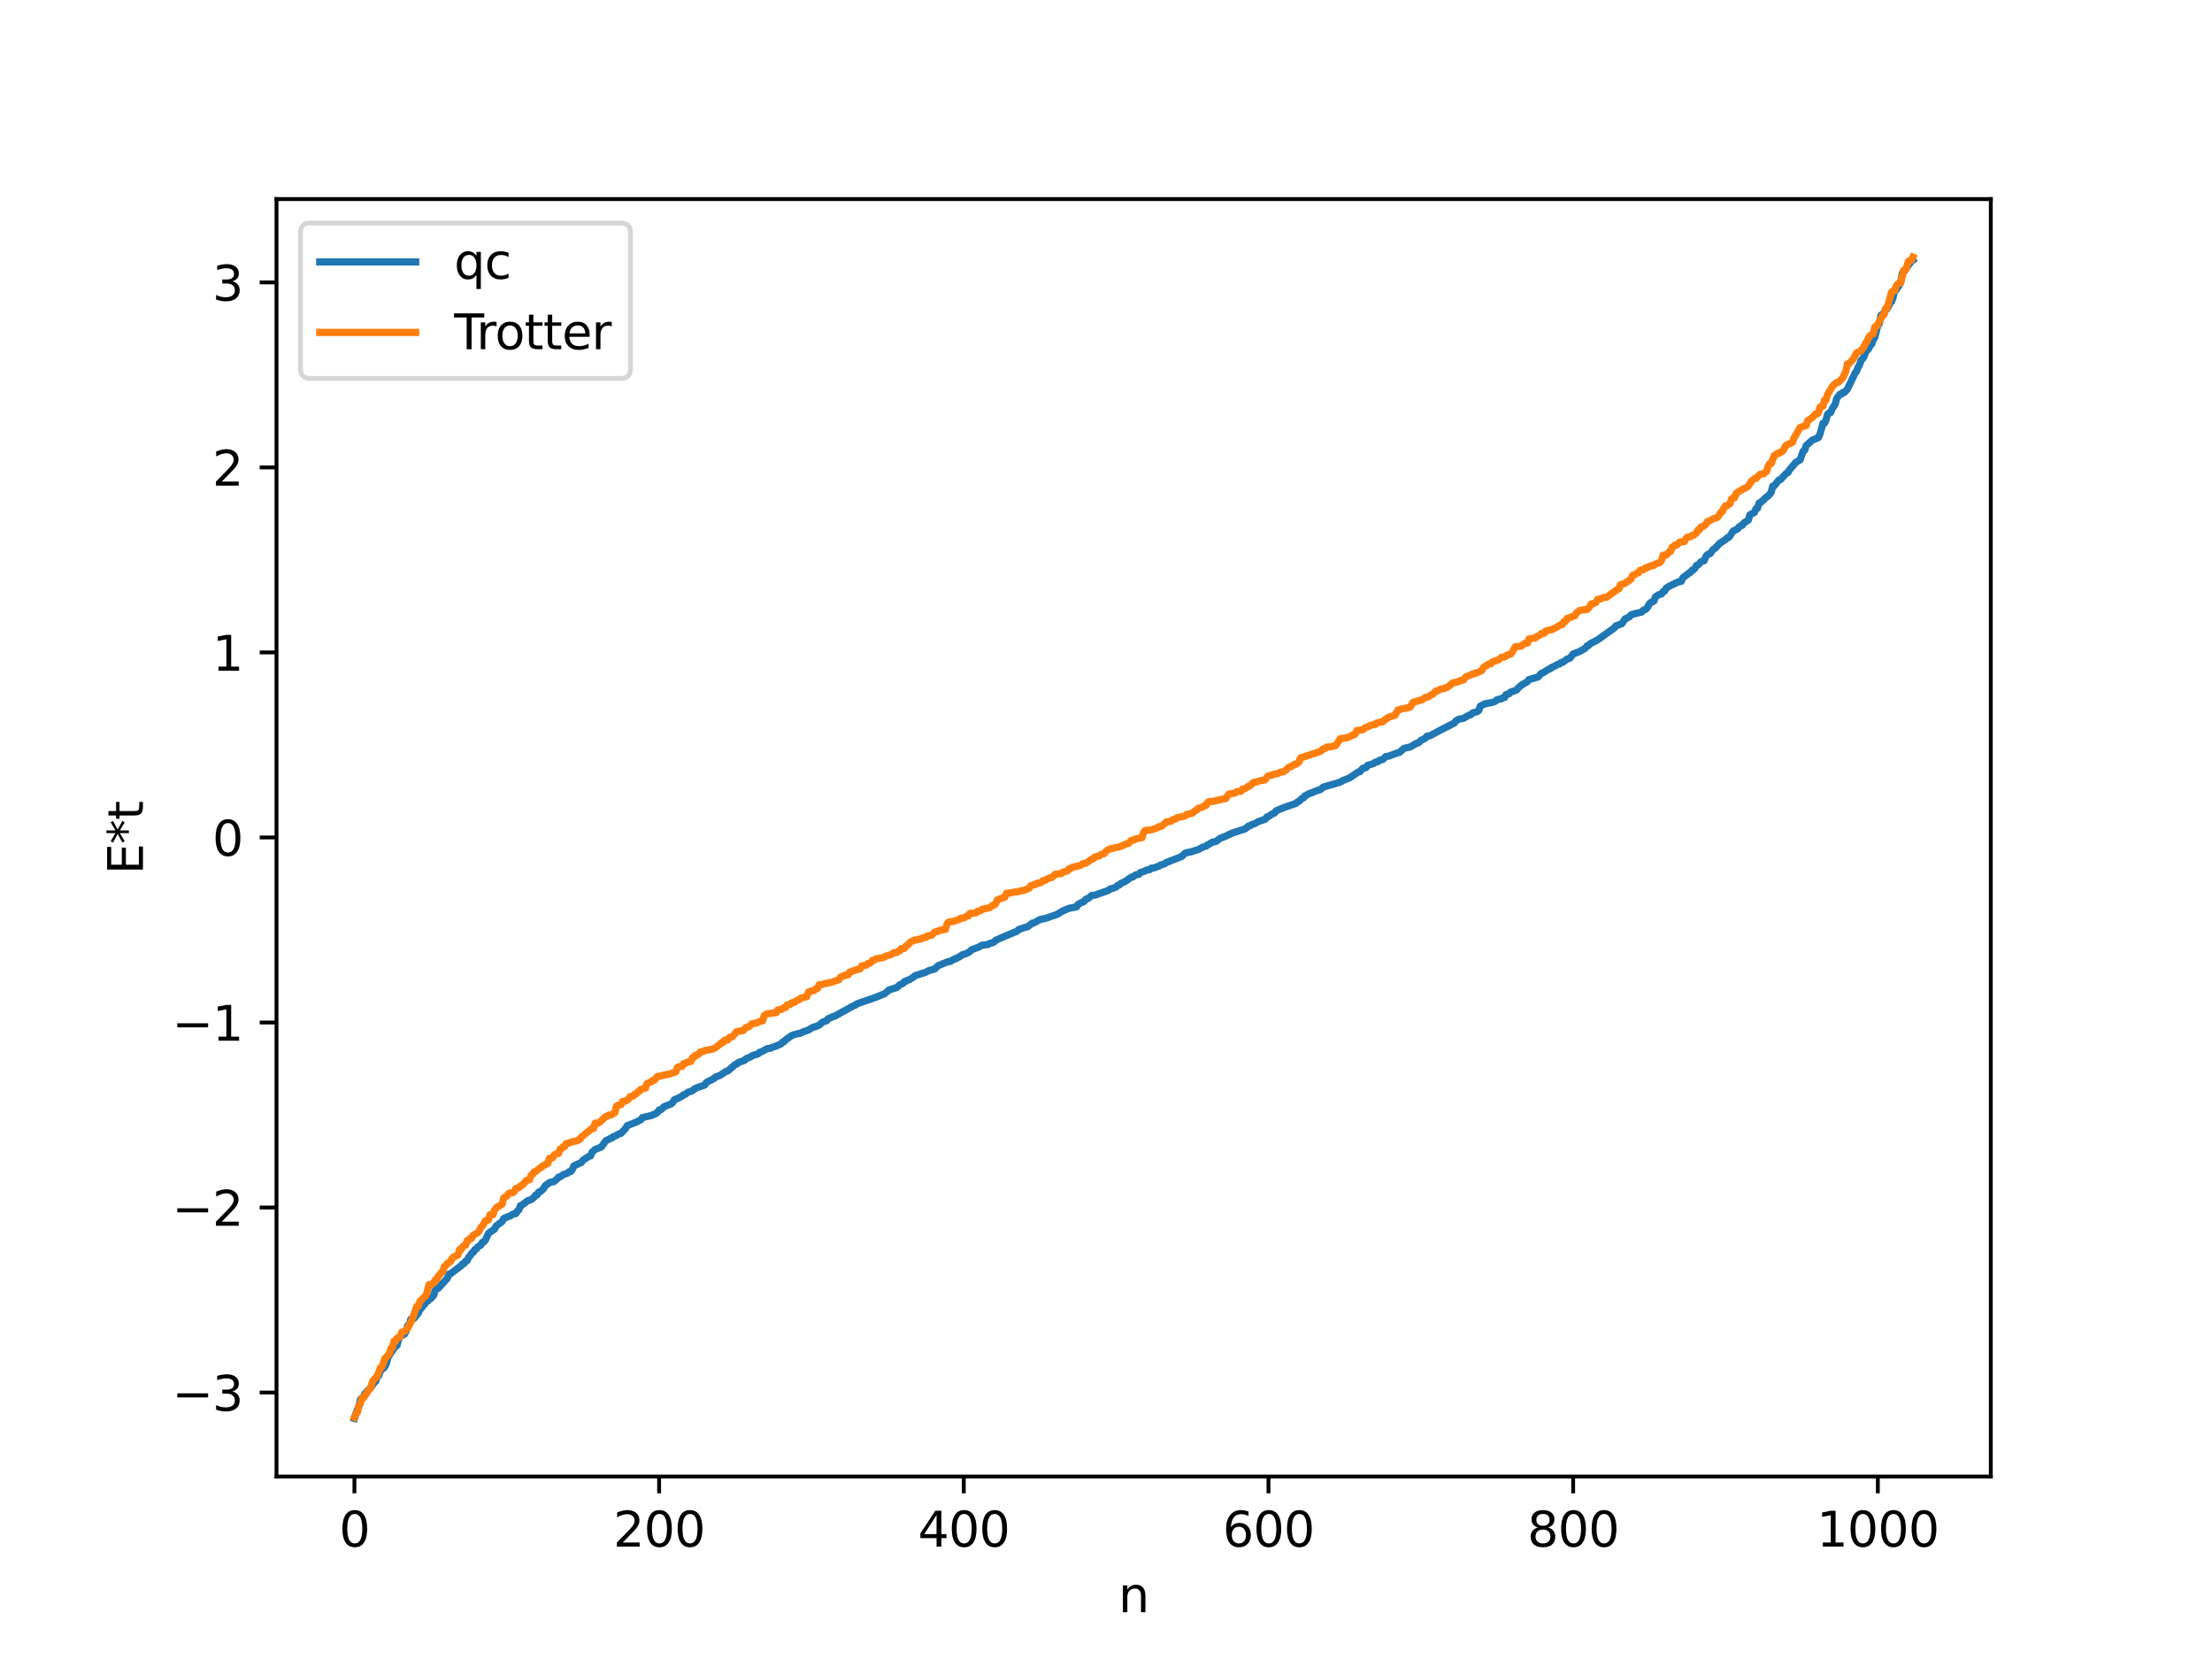 <?xml version="1.0" encoding="utf-8" standalone="no"?>
<!DOCTYPE svg PUBLIC "-//W3C//DTD SVG 1.1//EN"
  "http://www.w3.org/Graphics/SVG/1.1/DTD/svg11.dtd">
<svg xmlns:xlink="http://www.w3.org/1999/xlink" width="460.8pt" height="345.6pt" viewBox="0 0 460.8 345.6" xmlns="http://www.w3.org/2000/svg" version="1.1">
 <defs>
  <style type="text/css">*{stroke-linejoin: round; stroke-linecap: butt}</style>
 </defs>
 <g id="figure_1">
  <g id="patch_1">
   <path d="M 0 345.6 
L 460.8 345.6 
L 460.8 0 
L 0 0 
z
" style="fill: #ffffff"/>
  </g>
  <g id="axes_1">
   <g id="patch_2">
    <path d="M 57.6 307.584 
L 414.72 307.584 
L 414.72 41.472 
L 57.6 41.472 
z
" style="fill: #ffffff"/>
   </g>
   <g id="matplotlib.axis_1">
    <g id="xtick_1">
     <g id="line2d_1">
      <defs>
       <path id="m941b4f942a" d="M 0 0 
L 0 3.5 
" style="stroke: #000000; stroke-width: 0.8"/>
      </defs>
      <g>
       <use xlink:href="#m941b4f942a" x="73.833" y="307.584" style="stroke: #000000; stroke-width: 0.8"/>
      </g>
     </g>
     <g id="text_1">
      <!-- 0 -->
      <g transform="translate(70.651 322.182) scale(0.1 -0.1)">
       <defs>
        <path id="DejaVuSans-30" d="M 2034 4250 
Q 1547 4250 1301 3770 
Q 1056 3291 1056 2328 
Q 1056 1369 1301 889 
Q 1547 409 2034 409 
Q 2525 409 2770 889 
Q 3016 1369 3016 2328 
Q 3016 3291 2770 3770 
Q 2525 4250 2034 4250 
z
M 2034 4750 
Q 2819 4750 3233 4129 
Q 3647 3509 3647 2328 
Q 3647 1150 3233 529 
Q 2819 -91 2034 -91 
Q 1250 -91 836 529 
Q 422 1150 422 2328 
Q 422 3509 836 4129 
Q 1250 4750 2034 4750 
z
" transform="scale(0.016)"/>
       </defs>
       <use xlink:href="#DejaVuSans-30"/>
      </g>
     </g>
    </g>
    <g id="xtick_2">
     <g id="line2d_2">
      <g>
       <use xlink:href="#m941b4f942a" x="137.304" y="307.584" style="stroke: #000000; stroke-width: 0.8"/>
      </g>
     </g>
     <g id="text_2">
      <!-- 200 -->
      <g transform="translate(127.76 322.182) scale(0.1 -0.1)">
       <defs>
        <path id="DejaVuSans-32" d="M 1228 531 
L 3431 531 
L 3431 0 
L 469 0 
L 469 531 
Q 828 903 1448 1529 
Q 2069 2156 2228 2338 
Q 2531 2678 2651 2914 
Q 2772 3150 2772 3378 
Q 2772 3750 2511 3984 
Q 2250 4219 1831 4219 
Q 1534 4219 1204 4116 
Q 875 4013 500 3803 
L 500 4441 
Q 881 4594 1212 4672 
Q 1544 4750 1819 4750 
Q 2544 4750 2975 4387 
Q 3406 4025 3406 3419 
Q 3406 3131 3298 2873 
Q 3191 2616 2906 2266 
Q 2828 2175 2409 1742 
Q 1991 1309 1228 531 
z
" transform="scale(0.016)"/>
       </defs>
       <use xlink:href="#DejaVuSans-32"/>
       <use xlink:href="#DejaVuSans-30" x="63.623"/>
       <use xlink:href="#DejaVuSans-30" x="127.246"/>
      </g>
     </g>
    </g>
    <g id="xtick_3">
     <g id="line2d_3">
      <g>
       <use xlink:href="#m941b4f942a" x="200.775" y="307.584" style="stroke: #000000; stroke-width: 0.8"/>
      </g>
     </g>
     <g id="text_3">
      <!-- 400 -->
      <g transform="translate(191.231 322.182) scale(0.1 -0.1)">
       <defs>
        <path id="DejaVuSans-34" d="M 2419 4116 
L 825 1625 
L 2419 1625 
L 2419 4116 
z
M 2253 4666 
L 3047 4666 
L 3047 1625 
L 3713 1625 
L 3713 1100 
L 3047 1100 
L 3047 0 
L 2419 0 
L 2419 1100 
L 313 1100 
L 313 1709 
L 2253 4666 
z
" transform="scale(0.016)"/>
       </defs>
       <use xlink:href="#DejaVuSans-34"/>
       <use xlink:href="#DejaVuSans-30" x="63.623"/>
       <use xlink:href="#DejaVuSans-30" x="127.246"/>
      </g>
     </g>
    </g>
    <g id="xtick_4">
     <g id="line2d_4">
      <g>
       <use xlink:href="#m941b4f942a" x="264.246" y="307.584" style="stroke: #000000; stroke-width: 0.8"/>
      </g>
     </g>
     <g id="text_4">
      <!-- 600 -->
      <g transform="translate(254.702 322.182) scale(0.1 -0.1)">
       <defs>
        <path id="DejaVuSans-36" d="M 2113 2584 
Q 1688 2584 1439 2293 
Q 1191 2003 1191 1497 
Q 1191 994 1439 701 
Q 1688 409 2113 409 
Q 2538 409 2786 701 
Q 3034 994 3034 1497 
Q 3034 2003 2786 2293 
Q 2538 2584 2113 2584 
z
M 3366 4563 
L 3366 3988 
Q 3128 4100 2886 4159 
Q 2644 4219 2406 4219 
Q 1781 4219 1451 3797 
Q 1122 3375 1075 2522 
Q 1259 2794 1537 2939 
Q 1816 3084 2150 3084 
Q 2853 3084 3261 2657 
Q 3669 2231 3669 1497 
Q 3669 778 3244 343 
Q 2819 -91 2113 -91 
Q 1303 -91 875 529 
Q 447 1150 447 2328 
Q 447 3434 972 4092 
Q 1497 4750 2381 4750 
Q 2619 4750 2861 4703 
Q 3103 4656 3366 4563 
z
" transform="scale(0.016)"/>
       </defs>
       <use xlink:href="#DejaVuSans-36"/>
       <use xlink:href="#DejaVuSans-30" x="63.623"/>
       <use xlink:href="#DejaVuSans-30" x="127.246"/>
      </g>
     </g>
    </g>
    <g id="xtick_5">
     <g id="line2d_5">
      <g>
       <use xlink:href="#m941b4f942a" x="327.717" y="307.584" style="stroke: #000000; stroke-width: 0.8"/>
      </g>
     </g>
     <g id="text_5">
      <!-- 800 -->
      <g transform="translate(318.173 322.182) scale(0.1 -0.1)">
       <defs>
        <path id="DejaVuSans-38" d="M 2034 2216 
Q 1584 2216 1326 1975 
Q 1069 1734 1069 1313 
Q 1069 891 1326 650 
Q 1584 409 2034 409 
Q 2484 409 2743 651 
Q 3003 894 3003 1313 
Q 3003 1734 2745 1975 
Q 2488 2216 2034 2216 
z
M 1403 2484 
Q 997 2584 770 2862 
Q 544 3141 544 3541 
Q 544 4100 942 4425 
Q 1341 4750 2034 4750 
Q 2731 4750 3128 4425 
Q 3525 4100 3525 3541 
Q 3525 3141 3298 2862 
Q 3072 2584 2669 2484 
Q 3125 2378 3379 2068 
Q 3634 1759 3634 1313 
Q 3634 634 3220 271 
Q 2806 -91 2034 -91 
Q 1263 -91 848 271 
Q 434 634 434 1313 
Q 434 1759 690 2068 
Q 947 2378 1403 2484 
z
M 1172 3481 
Q 1172 3119 1398 2916 
Q 1625 2713 2034 2713 
Q 2441 2713 2670 2916 
Q 2900 3119 2900 3481 
Q 2900 3844 2670 4047 
Q 2441 4250 2034 4250 
Q 1625 4250 1398 4047 
Q 1172 3844 1172 3481 
z
" transform="scale(0.016)"/>
       </defs>
       <use xlink:href="#DejaVuSans-38"/>
       <use xlink:href="#DejaVuSans-30" x="63.623"/>
       <use xlink:href="#DejaVuSans-30" x="127.246"/>
      </g>
     </g>
    </g>
    <g id="xtick_6">
     <g id="line2d_6">
      <g>
       <use xlink:href="#m941b4f942a" x="391.188" y="307.584" style="stroke: #000000; stroke-width: 0.8"/>
      </g>
     </g>
     <g id="text_6">
      <!-- 1000 -->
      <g transform="translate(378.463 322.182) scale(0.1 -0.1)">
       <defs>
        <path id="DejaVuSans-31" d="M 794 531 
L 1825 531 
L 1825 4091 
L 703 3866 
L 703 4441 
L 1819 4666 
L 2450 4666 
L 2450 531 
L 3481 531 
L 3481 0 
L 794 0 
L 794 531 
z
" transform="scale(0.016)"/>
       </defs>
       <use xlink:href="#DejaVuSans-31"/>
       <use xlink:href="#DejaVuSans-30" x="63.623"/>
       <use xlink:href="#DejaVuSans-30" x="127.246"/>
       <use xlink:href="#DejaVuSans-30" x="190.869"/>
      </g>
     </g>
    </g>
    <g id="text_7">
     <!-- n -->
     <g transform="translate(232.991 335.861) scale(0.1 -0.1)">
      <defs>
       <path id="DejaVuSans-6e" d="M 3513 2113 
L 3513 0 
L 2938 0 
L 2938 2094 
Q 2938 2591 2744 2837 
Q 2550 3084 2163 3084 
Q 1697 3084 1428 2787 
Q 1159 2491 1159 1978 
L 1159 0 
L 581 0 
L 581 3500 
L 1159 3500 
L 1159 2956 
Q 1366 3272 1645 3428 
Q 1925 3584 2291 3584 
Q 2894 3584 3203 3211 
Q 3513 2838 3513 2113 
z
" transform="scale(0.016)"/>
      </defs>
      <use xlink:href="#DejaVuSans-6e"/>
     </g>
    </g>
   </g>
   <g id="matplotlib.axis_2">
    <g id="ytick_1">
     <g id="line2d_7">
      <defs>
       <path id="m623eb9ee67" d="M 0 0 
L -3.5 0 
" style="stroke: #000000; stroke-width: 0.8"/>
      </defs>
      <g>
       <use xlink:href="#m623eb9ee67" x="57.6" y="290.091" style="stroke: #000000; stroke-width: 0.8"/>
      </g>
     </g>
     <g id="text_8">
      <!-- −3 -->
      <g transform="translate(35.858 293.89) scale(0.1 -0.1)">
       <defs>
        <path id="DejaVuSans-2212" d="M 678 2272 
L 4684 2272 
L 4684 1741 
L 678 1741 
L 678 2272 
z
" transform="scale(0.016)"/>
        <path id="DejaVuSans-33" d="M 2597 2516 
Q 3050 2419 3304 2112 
Q 3559 1806 3559 1356 
Q 3559 666 3084 287 
Q 2609 -91 1734 -91 
Q 1441 -91 1130 -33 
Q 819 25 488 141 
L 488 750 
Q 750 597 1062 519 
Q 1375 441 1716 441 
Q 2309 441 2620 675 
Q 2931 909 2931 1356 
Q 2931 1769 2642 2001 
Q 2353 2234 1838 2234 
L 1294 2234 
L 1294 2753 
L 1863 2753 
Q 2328 2753 2575 2939 
Q 2822 3125 2822 3475 
Q 2822 3834 2567 4026 
Q 2313 4219 1838 4219 
Q 1578 4219 1281 4162 
Q 984 4106 628 3988 
L 628 4550 
Q 988 4650 1302 4700 
Q 1616 4750 1894 4750 
Q 2613 4750 3031 4423 
Q 3450 4097 3450 3541 
Q 3450 3153 3228 2886 
Q 3006 2619 2597 2516 
z
" transform="scale(0.016)"/>
       </defs>
       <use xlink:href="#DejaVuSans-2212"/>
       <use xlink:href="#DejaVuSans-33" x="83.789"/>
      </g>
     </g>
    </g>
    <g id="ytick_2">
     <g id="line2d_8">
      <g>
       <use xlink:href="#m623eb9ee67" x="57.6" y="251.547" style="stroke: #000000; stroke-width: 0.8"/>
      </g>
     </g>
     <g id="text_9">
      <!-- −2 -->
      <g transform="translate(35.858 255.346) scale(0.1 -0.1)">
       <use xlink:href="#DejaVuSans-2212"/>
       <use xlink:href="#DejaVuSans-32" x="83.789"/>
      </g>
     </g>
    </g>
    <g id="ytick_3">
     <g id="line2d_9">
      <g>
       <use xlink:href="#m623eb9ee67" x="57.6" y="213.003" style="stroke: #000000; stroke-width: 0.8"/>
      </g>
     </g>
     <g id="text_10">
      <!-- −1 -->
      <g transform="translate(35.858 216.802) scale(0.1 -0.1)">
       <use xlink:href="#DejaVuSans-2212"/>
       <use xlink:href="#DejaVuSans-31" x="83.789"/>
      </g>
     </g>
    </g>
    <g id="ytick_4">
     <g id="line2d_10">
      <g>
       <use xlink:href="#m623eb9ee67" x="57.6" y="174.459" style="stroke: #000000; stroke-width: 0.8"/>
      </g>
     </g>
     <g id="text_11">
      <!-- 0 -->
      <g transform="translate(44.237 178.258) scale(0.1 -0.1)">
       <use xlink:href="#DejaVuSans-30"/>
      </g>
     </g>
    </g>
    <g id="ytick_5">
     <g id="line2d_11">
      <g>
       <use xlink:href="#m623eb9ee67" x="57.6" y="135.915" style="stroke: #000000; stroke-width: 0.8"/>
      </g>
     </g>
     <g id="text_12">
      <!-- 1 -->
      <g transform="translate(44.237 139.715) scale(0.1 -0.1)">
       <use xlink:href="#DejaVuSans-31"/>
      </g>
     </g>
    </g>
    <g id="ytick_6">
     <g id="line2d_12">
      <g>
       <use xlink:href="#m623eb9ee67" x="57.6" y="97.372" style="stroke: #000000; stroke-width: 0.8"/>
      </g>
     </g>
     <g id="text_13">
      <!-- 2 -->
      <g transform="translate(44.237 101.171) scale(0.1 -0.1)">
       <use xlink:href="#DejaVuSans-32"/>
      </g>
     </g>
    </g>
    <g id="ytick_7">
     <g id="line2d_13">
      <g>
       <use xlink:href="#m623eb9ee67" x="57.6" y="58.828" style="stroke: #000000; stroke-width: 0.8"/>
      </g>
     </g>
     <g id="text_14">
      <!-- 3 -->
      <g transform="translate(44.237 62.627) scale(0.1 -0.1)">
       <use xlink:href="#DejaVuSans-33"/>
      </g>
     </g>
    </g>
    <g id="text_15">
     <!-- E*t -->
     <g transform="translate(29.778 182.148) rotate(-90) scale(0.1 -0.1)">
      <defs>
       <path id="DejaVuSans-45" d="M 628 4666 
L 3578 4666 
L 3578 4134 
L 1259 4134 
L 1259 2753 
L 3481 2753 
L 3481 2222 
L 1259 2222 
L 1259 531 
L 3634 531 
L 3634 0 
L 628 0 
L 628 4666 
z
" transform="scale(0.016)"/>
       <path id="DejaVuSans-2a" d="M 3009 3897 
L 1888 3291 
L 3009 2681 
L 2828 2375 
L 1778 3009 
L 1778 1831 
L 1422 1831 
L 1422 3009 
L 372 2375 
L 191 2681 
L 1313 3291 
L 191 3897 
L 372 4206 
L 1422 3572 
L 1422 4750 
L 1778 4750 
L 1778 3572 
L 2828 4206 
L 3009 3897 
z
" transform="scale(0.016)"/>
       <path id="DejaVuSans-74" d="M 1172 4494 
L 1172 3500 
L 2356 3500 
L 2356 3053 
L 1172 3053 
L 1172 1153 
Q 1172 725 1289 603 
Q 1406 481 1766 481 
L 2356 481 
L 2356 0 
L 1766 0 
Q 1100 0 847 248 
Q 594 497 594 1153 
L 594 3053 
L 172 3053 
L 172 3500 
L 594 3500 
L 594 4494 
L 1172 4494 
z
" transform="scale(0.016)"/>
      </defs>
      <use xlink:href="#DejaVuSans-45"/>
      <use xlink:href="#DejaVuSans-2a" x="63.184"/>
      <use xlink:href="#DejaVuSans-74" x="113.184"/>
     </g>
    </g>
   </g>
   <g id="line2d_14">
    <path d="M 73.833 295.488 
L 74.15 294.428 
L 74.785 292.898 
L 75.102 291.49 
L 75.737 290.967 
L 76.054 290.281 
L 76.372 290.02 
L 76.689 289.56 
L 77.006 289.354 
L 77.641 288.502 
L 77.958 287.993 
L 78.276 287.735 
L 78.593 286.751 
L 78.91 286.563 
L 79.228 285.641 
L 79.545 285.237 
L 79.862 285.059 
L 80.18 284.671 
L 80.497 284.018 
L 80.815 282.806 
L 81.767 281.308 
L 82.401 280.44 
L 82.719 280.273 
L 83.036 279.012 
L 83.353 278.43 
L 83.671 278.102 
L 83.988 278.096 
L 84.305 277.881 
L 84.623 277.249 
L 84.94 276.115 
L 85.258 276.018 
L 85.575 274.814 
L 86.21 274.699 
L 87.162 273.511 
L 87.479 272.776 
L 87.796 272.505 
L 88.114 271.998 
L 88.431 271.737 
L 88.748 271.162 
L 89.066 271.075 
L 89.383 270.711 
L 89.7 270.545 
L 90.335 269.867 
L 90.653 268.8 
L 90.97 268.422 
L 91.287 268.388 
L 93.191 266.282 
L 93.509 265.441 
L 93.826 265.371 
L 96.048 263.694 
L 96.365 263.288 
L 96.682 263.209 
L 97 262.74 
L 97.317 262.617 
L 97.634 261.903 
L 97.952 261.591 
L 98.269 261.052 
L 98.586 260.9 
L 98.904 260.326 
L 99.221 260.203 
L 99.539 259.755 
L 100.173 259.366 
L 100.491 258.79 
L 100.808 258.705 
L 101.125 258.313 
L 101.76 256.915 
L 103.029 256.032 
L 103.347 255.395 
L 104.616 254.464 
L 104.934 253.849 
L 105.886 253.42 
L 106.203 253.361 
L 106.838 252.924 
L 107.472 252.811 
L 107.79 252.266 
L 108.107 252.026 
L 108.424 251.151 
L 108.742 251.037 
L 110.011 250.078 
L 110.646 249.912 
L 111.281 249.388 
L 111.598 248.941 
L 111.915 248.894 
L 112.233 248.317 
L 112.55 248.235 
L 113.185 247.693 
L 113.502 247.131 
L 113.82 246.796 
L 114.137 246.658 
L 114.454 246.338 
L 115.406 246.137 
L 116.041 245.611 
L 116.358 245.229 
L 116.676 245.176 
L 117.31 244.72 
L 118.262 244.358 
L 118.58 244.08 
L 118.897 244.05 
L 119.215 243.645 
L 119.532 242.896 
L 120.167 242.593 
L 121.119 242.151 
L 121.436 241.706 
L 122.071 241.281 
L 122.705 240.881 
L 123.023 240.798 
L 123.34 240.022 
L 123.975 239.459 
L 124.927 239.073 
L 125.244 238.951 
L 126.196 237.642 
L 126.831 237.346 
L 127.148 237.144 
L 127.466 237.076 
L 127.783 236.764 
L 128.1 236.681 
L 129.053 236.166 
L 129.37 236.092 
L 130.322 235.083 
L 130.639 234.507 
L 132.543 233.757 
L 133.178 233.425 
L 133.496 233.266 
L 133.813 232.822 
L 135.717 232.374 
L 136.669 231.953 
L 136.986 231.716 
L 137.304 231.218 
L 137.621 231.195 
L 137.939 230.968 
L 138.256 230.586 
L 139.843 229.947 
L 140.16 229.68 
L 140.477 229.081 
L 141.112 228.848 
L 142.064 228.368 
L 142.381 228.06 
L 142.699 227.999 
L 143.334 227.521 
L 143.968 227.338 
L 144.286 227.181 
L 144.603 226.886 
L 145.238 226.584 
L 145.872 226.358 
L 146.824 226.021 
L 147.142 225.501 
L 148.729 224.682 
L 149.046 224.367 
L 149.998 224.027 
L 151.267 223.174 
L 151.585 223.133 
L 153.172 221.75 
L 153.489 221.659 
L 153.806 221.34 
L 155.076 220.904 
L 155.393 220.553 
L 156.345 220.187 
L 156.662 219.929 
L 157.932 219.534 
L 158.249 219.21 
L 158.567 219.141 
L 159.836 218.448 
L 160.471 218.395 
L 160.788 218.193 
L 161.423 218.026 
L 162.692 217.464 
L 163.01 217.099 
L 163.327 216.996 
L 163.644 216.635 
L 164.279 216.179 
L 164.914 215.73 
L 165.548 215.512 
L 166.183 215.337 
L 166.5 215.315 
L 167.453 214.908 
L 168.405 214.573 
L 169.357 213.998 
L 169.991 213.837 
L 170.626 213.564 
L 171.261 212.992 
L 171.896 212.719 
L 172.213 212.633 
L 172.53 212.204 
L 173.165 211.963 
L 173.482 211.757 
L 173.8 211.731 
L 177.925 209.457 
L 178.243 209.362 
L 178.56 209.099 
L 182.368 207.782 
L 184.272 207.009 
L 185.224 206.223 
L 186.811 205.718 
L 187.446 205.151 
L 188.081 204.881 
L 188.398 204.489 
L 188.715 204.433 
L 189.033 204.188 
L 189.35 204.144 
L 190.302 203.548 
L 190.62 203.249 
L 192.841 202.544 
L 193.476 202.208 
L 194.11 202.028 
L 194.745 201.847 
L 195.38 201.206 
L 196.332 200.793 
L 197.601 200.306 
L 197.919 200.3 
L 198.871 199.759 
L 199.188 199.701 
L 199.505 199.452 
L 199.823 199.368 
L 200.458 198.898 
L 201.41 198.611 
L 202.044 198.209 
L 202.362 197.869 
L 203.948 197.269 
L 204.583 196.906 
L 205.853 196.748 
L 206.17 196.535 
L 206.805 196.374 
L 207.122 196.197 
L 207.439 195.864 
L 209.026 195.175 
L 211.882 193.977 
L 212.2 193.644 
L 213.469 193.206 
L 214.104 193.052 
L 215.056 192.295 
L 215.373 192.267 
L 216.643 191.554 
L 217.912 191.276 
L 219.181 190.835 
L 220.134 190.515 
L 221.403 189.768 
L 222.672 189.229 
L 224.259 188.908 
L 224.577 188.405 
L 225.211 188.054 
L 225.846 187.784 
L 226.163 187.357 
L 226.798 187.079 
L 227.433 186.537 
L 228.385 186.432 
L 228.702 186.241 
L 229.337 186.039 
L 230.924 185.476 
L 231.241 185.198 
L 231.876 185.03 
L 232.51 184.778 
L 232.828 184.435 
L 233.145 184.38 
L 233.462 184.054 
L 234.415 183.626 
L 235.049 183.163 
L 235.684 182.718 
L 236.001 182.684 
L 236.636 182.248 
L 237.271 182.12 
L 237.588 181.748 
L 238.54 181.451 
L 238.858 181.238 
L 239.492 181.169 
L 239.81 180.857 
L 240.444 180.795 
L 241.079 180.537 
L 241.396 180.466 
L 241.714 180.22 
L 242.348 180.034 
L 242.666 179.919 
L 242.983 179.662 
L 244.253 179.179 
L 246.157 178.434 
L 246.791 177.812 
L 247.109 177.645 
L 248.061 177.471 
L 249.648 176.973 
L 250.6 176.444 
L 251.234 176.28 
L 251.552 175.993 
L 251.869 175.87 
L 252.504 175.451 
L 253.139 175.33 
L 253.456 175.204 
L 254.091 174.676 
L 255.677 174.046 
L 255.995 173.829 
L 256.312 173.778 
L 256.629 173.533 
L 256.947 173.504 
L 257.264 173.321 
L 257.581 173.276 
L 258.216 173.04 
L 259.168 172.751 
L 259.486 172.603 
L 260.12 172.052 
L 260.438 172.014 
L 260.755 171.773 
L 261.39 171.584 
L 262.024 171.2 
L 263.611 170.644 
L 263.929 170.16 
L 264.246 170.109 
L 264.881 169.631 
L 265.515 169.346 
L 265.833 168.899 
L 267.737 168.129 
L 269.958 167.371 
L 270.276 167.076 
L 270.593 166.943 
L 271.228 166.317 
L 271.545 166.212 
L 271.862 165.77 
L 272.18 165.665 
L 272.497 165.415 
L 273.132 165.208 
L 274.401 164.663 
L 275.036 164.51 
L 275.671 163.96 
L 279.162 162.946 
L 279.796 162.575 
L 281.066 162.091 
L 282.97 160.806 
L 283.287 160.76 
L 283.922 160.028 
L 284.557 159.927 
L 284.874 159.456 
L 286.143 159.065 
L 286.461 158.801 
L 287.096 158.642 
L 287.413 158.36 
L 288.048 158.222 
L 288.682 157.594 
L 289.317 157.515 
L 290.904 156.91 
L 291.539 156.738 
L 292.491 155.896 
L 293.76 155.612 
L 294.712 155.057 
L 295.029 154.859 
L 295.347 154.797 
L 295.664 154.593 
L 295.981 154.243 
L 296.616 153.932 
L 296.934 153.763 
L 297.251 153.356 
L 297.886 153.274 
L 299.79 152.242 
L 302.963 150.618 
L 303.281 150.175 
L 303.915 149.811 
L 304.867 149.658 
L 305.82 149.09 
L 306.454 148.849 
L 306.772 148.52 
L 307.724 148.246 
L 308.041 148.02 
L 308.358 147.12 
L 309.31 146.618 
L 310.262 146.44 
L 310.897 146.334 
L 311.532 146.071 
L 311.849 145.766 
L 312.801 145.561 
L 313.119 145.313 
L 313.436 145.305 
L 313.753 144.682 
L 314.388 144.519 
L 314.705 144.149 
L 315.34 143.972 
L 315.975 143.713 
L 316.292 143.29 
L 316.927 142.746 
L 317.562 142.356 
L 318.196 142.005 
L 318.514 141.571 
L 320.418 141.022 
L 321.053 140.274 
L 321.37 140.202 
L 322.639 139.393 
L 322.957 139.311 
L 323.274 138.994 
L 323.591 138.922 
L 324.543 138.37 
L 324.861 138.323 
L 325.178 138.04 
L 325.496 138.001 
L 326.448 137.315 
L 327.082 137.075 
L 327.717 136.23 
L 328.986 135.757 
L 330.256 135.025 
L 330.573 134.584 
L 330.891 134.501 
L 331.208 134.124 
L 332.795 133.313 
L 336.286 130.815 
L 336.603 130.383 
L 337.872 129.92 
L 338.507 128.953 
L 339.459 128.482 
L 339.777 128.074 
L 340.729 127.794 
L 341.998 127.509 
L 342.315 127.135 
L 342.633 127.041 
L 342.95 126.829 
L 343.267 126.432 
L 343.585 125.78 
L 343.902 125.505 
L 344.537 125.221 
L 344.854 124.347 
L 345.489 123.913 
L 346.124 123.748 
L 346.441 123.247 
L 346.758 123.146 
L 347.076 122.557 
L 347.71 122.131 
L 349.615 121.211 
L 350.249 121.098 
L 350.567 120.368 
L 351.836 119.393 
L 352.153 119.228 
L 352.471 118.797 
L 352.788 118.695 
L 353.105 118.332 
L 353.423 117.773 
L 353.74 117.693 
L 354.375 117.006 
L 355.01 116.8 
L 355.327 116.004 
L 355.644 115.569 
L 356.279 115.299 
L 356.914 114.421 
L 357.231 114.276 
L 357.866 113.624 
L 358.183 113.233 
L 359.453 112.402 
L 359.77 112.064 
L 360.087 111.983 
L 360.405 111.607 
L 361.039 110.618 
L 361.674 110.331 
L 361.991 110.16 
L 362.309 109.709 
L 362.943 109.426 
L 363.261 108.958 
L 364.213 108.34 
L 364.53 107.248 
L 365.482 106.745 
L 365.8 105.987 
L 366.117 105.882 
L 366.434 104.809 
L 366.752 104.706 
L 367.069 104.36 
L 367.386 104.183 
L 367.704 103.757 
L 368.339 103.326 
L 368.973 102.55 
L 369.291 101.277 
L 369.608 101.214 
L 370.56 99.987 
L 370.877 99.951 
L 371.829 98.893 
L 372.147 98.592 
L 372.464 98.446 
L 372.781 97.877 
L 373.734 96.767 
L 374.051 96.367 
L 375.003 95.778 
L 375.638 93.981 
L 375.955 93.794 
L 376.272 92.815 
L 377.542 91.683 
L 378.811 91.156 
L 379.129 90.436 
L 379.763 88.18 
L 380.081 88.166 
L 380.398 87.481 
L 380.715 86.287 
L 381.033 86.018 
L 381.35 85.973 
L 381.667 85.175 
L 382.302 84.181 
L 382.62 83.001 
L 383.254 82.163 
L 383.572 82.13 
L 383.889 81.776 
L 384.206 81.766 
L 384.841 81.079 
L 385.793 79.084 
L 386.428 77.757 
L 386.745 77.364 
L 387.062 76.524 
L 387.38 76.002 
L 387.697 75.049 
L 388.015 74.756 
L 388.332 74.262 
L 388.649 73.299 
L 389.284 72.644 
L 389.601 71.928 
L 389.919 71.685 
L 390.236 70.745 
L 390.553 70.299 
L 391.188 67.721 
L 391.505 67.425 
L 391.823 65.689 
L 392.14 65.457 
L 392.458 65.428 
L 392.775 64.438 
L 393.092 64.4 
L 393.41 63.845 
L 393.727 62.99 
L 394.044 62.862 
L 394.362 61.945 
L 394.679 60.536 
L 394.996 60.394 
L 395.948 58.91 
L 396.266 56.92 
L 396.583 56.618 
L 398.17 54.432 
L 398.487 54.202 
L 398.487 54.202 
" clip-path="url(#pa7ade19b02)" style="fill: none; stroke: #1f77b4; stroke-width: 1.5; stroke-linecap: square"/>
   </g>
   <g id="line2d_15">
    <path d="M 73.833 295.257 
L 74.15 294.568 
L 74.467 294.182 
L 74.785 292.843 
L 75.102 292.316 
L 75.42 291.186 
L 75.737 291.186 
L 77.324 288.841 
L 77.641 287.675 
L 78.593 286.682 
L 79.228 284.944 
L 79.545 284.692 
L 79.862 283.979 
L 80.18 282.978 
L 80.497 282.744 
L 80.815 282.266 
L 81.132 282.051 
L 81.449 280.822 
L 81.767 280.692 
L 82.084 279.395 
L 82.401 279.395 
L 82.719 278.752 
L 83.353 278.474 
L 83.671 277.527 
L 84.305 277.339 
L 84.94 276.667 
L 85.892 274.762 
L 86.844 272.107 
L 87.162 272.107 
L 87.479 271.121 
L 88.114 270.428 
L 88.748 269.908 
L 89.383 267.603 
L 90.018 267.542 
L 90.335 267.286 
L 90.653 266.649 
L 90.97 266.58 
L 91.287 265.865 
L 91.605 265.613 
L 91.922 265.093 
L 92.239 264.9 
L 92.557 263.899 
L 92.874 263.665 
L 93.191 263.187 
L 93.826 262.829 
L 94.143 262.183 
L 94.461 261.879 
L 95.413 261.443 
L 95.73 260.315 
L 96.048 260.315 
L 96.365 259.746 
L 96.682 259.495 
L 97 259.394 
L 97.317 258.448 
L 97.634 258.382 
L 97.952 257.96 
L 98.269 257.95 
L 98.586 257.31 
L 99.221 256.966 
L 99.539 256.796 
L 99.856 256.41 
L 100.173 255.683 
L 100.491 255.389 
L 101.125 254.316 
L 101.443 254.158 
L 101.76 254.158 
L 102.077 253.047 
L 102.712 253.028 
L 103.029 252.041 
L 103.664 251.349 
L 103.981 251.271 
L 104.616 250.829 
L 104.934 249.517 
L 105.568 249.196 
L 105.886 248.723 
L 106.203 248.524 
L 106.838 248.462 
L 107.155 248.207 
L 107.472 247.57 
L 108.107 247.411 
L 108.424 247.036 
L 108.742 246.938 
L 109.694 245.884 
L 110.329 245.764 
L 110.646 244.82 
L 110.963 244.586 
L 111.281 244.108 
L 111.598 244.068 
L 112.55 243.249 
L 112.867 243.104 
L 113.185 242.8 
L 114.137 242.363 
L 114.454 241.297 
L 115.089 241.236 
L 115.406 240.667 
L 115.724 240.416 
L 116.358 240.273 
L 116.676 239.369 
L 116.993 239.303 
L 117.31 238.881 
L 117.628 238.871 
L 117.945 238.231 
L 118.58 238.103 
L 118.897 237.93 
L 120.167 237.656 
L 120.801 237.33 
L 121.119 236.855 
L 123.34 235.083 
L 123.658 235.079 
L 123.975 233.968 
L 124.61 233.949 
L 124.927 233.785 
L 126.196 232.576 
L 126.514 232.549 
L 126.831 232.301 
L 127.466 232.192 
L 128.1 231.75 
L 128.418 230.438 
L 128.735 230.255 
L 129.37 230.116 
L 129.687 229.445 
L 130.322 229.383 
L 130.957 228.958 
L 131.274 228.431 
L 131.909 228.331 
L 132.226 227.957 
L 132.543 227.859 
L 132.861 227.455 
L 133.178 227.32 
L 133.496 226.935 
L 134.13 226.742 
L 134.448 226.685 
L 134.765 225.74 
L 135.717 225.333 
L 136.034 225.029 
L 136.352 224.989 
L 136.986 224.231 
L 137.621 224.17 
L 138.256 223.972 
L 139.525 223.721 
L 140.795 223.284 
L 141.112 222.377 
L 141.747 222.157 
L 142.064 222.157 
L 142.381 221.598 
L 142.699 221.587 
L 143.016 221.336 
L 143.968 221.076 
L 144.286 220.289 
L 144.603 220.224 
L 144.92 219.802 
L 145.238 219.792 
L 145.555 219.592 
L 145.872 219.152 
L 146.507 219.023 
L 146.824 218.851 
L 148.411 218.562 
L 149.046 218.251 
L 149.998 217.524 
L 150.315 217.23 
L 150.633 217.142 
L 150.95 216.688 
L 151.585 216.659 
L 151.902 216.158 
L 152.22 216.004 
L 152.537 215.999 
L 153.489 214.889 
L 154.758 214.705 
L 155.393 214.041 
L 156.028 213.883 
L 156.662 213.264 
L 157.615 213.113 
L 158.249 212.769 
L 158.884 212.671 
L 159.201 211.55 
L 159.836 211.176 
L 161.105 211.037 
L 161.74 210.916 
L 162.058 210.366 
L 162.692 210.304 
L 163.327 209.912 
L 163.644 209.878 
L 163.962 209.352 
L 164.596 209.252 
L 164.914 208.929 
L 165.548 208.779 
L 165.866 208.489 
L 166.5 208.24 
L 166.818 207.938 
L 168.087 207.606 
L 168.405 206.661 
L 169.039 206.438 
L 169.357 206.428 
L 169.674 206.254 
L 169.991 205.949 
L 170.309 205.91 
L 170.626 205.152 
L 171.261 205.091 
L 171.896 204.893 
L 173.165 204.641 
L 174.752 204.097 
L 175.069 203.568 
L 175.386 203.403 
L 175.704 203.372 
L 176.021 203.138 
L 176.656 203.078 
L 176.973 202.519 
L 177.291 202.508 
L 177.608 202.257 
L 179.195 201.827 
L 179.512 201.21 
L 180.464 201.055 
L 180.781 200.723 
L 181.099 200.713 
L 181.416 200.513 
L 181.734 200.073 
L 182.051 200.034 
L 182.368 199.772 
L 183.955 199.483 
L 184.59 199.172 
L 185.224 198.959 
L 185.542 198.916 
L 186.177 198.459 
L 186.811 198.431 
L 187.129 198.151 
L 187.446 198.062 
L 187.763 197.609 
L 188.398 197.58 
L 188.715 197.079 
L 189.033 196.925 
L 189.667 196.223 
L 190.62 195.79 
L 190.937 195.79 
L 191.572 195.626 
L 191.889 195.614 
L 192.206 195.369 
L 192.841 195.305 
L 193.158 194.962 
L 193.476 194.958 
L 194.11 194.804 
L 194.745 194.143 
L 195.38 194.034 
L 195.697 193.822 
L 196.332 193.69 
L 196.967 193.592 
L 197.284 192.471 
L 197.601 192.097 
L 198.553 191.961 
L 199.823 191.536 
L 200.14 191.286 
L 200.775 191.225 
L 201.41 190.832 
L 201.727 190.799 
L 202.044 190.286 
L 203.314 190.173 
L 203.631 189.85 
L 204.266 189.7 
L 204.583 189.41 
L 205.218 189.296 
L 206.17 189.093 
L 206.805 188.583 
L 207.122 188.527 
L 207.439 188.187 
L 207.757 187.451 
L 209.026 187.007 
L 209.343 186.87 
L 209.661 186.073 
L 210.613 186.011 
L 211.248 185.826 
L 212.2 185.76 
L 212.517 185.597 
L 213.469 185.426 
L 214.421 185.017 
L 214.739 184.489 
L 215.373 184.323 
L 215.691 184.293 
L 216.008 183.999 
L 216.643 183.912 
L 216.96 183.808 
L 217.277 183.44 
L 217.595 183.429 
L 217.912 183.3 
L 218.229 183.036 
L 219.181 182.748 
L 219.816 182.131 
L 221.086 181.976 
L 221.403 181.696 
L 222.355 181.434 
L 222.672 180.993 
L 222.99 180.955 
L 223.307 180.693 
L 224.259 180.479 
L 225.211 180.24 
L 225.529 179.926 
L 226.163 179.837 
L 227.433 178.983 
L 227.75 178.874 
L 228.067 178.53 
L 228.385 178.5 
L 228.702 178.321 
L 229.02 178.293 
L 229.337 178 
L 229.972 177.845 
L 230.606 177.144 
L 231.558 176.711 
L 231.876 176.711 
L 232.51 176.547 
L 233.145 176.44 
L 234.732 175.758 
L 235.049 175.725 
L 235.684 175.064 
L 236.319 174.955 
L 236.636 174.742 
L 237.271 174.61 
L 237.905 174.512 
L 238.223 173.392 
L 238.54 173.018 
L 239.81 172.881 
L 241.079 172.457 
L 241.396 172.207 
L 241.714 172.207 
L 242.031 172.095 
L 242.983 171.207 
L 243.935 171.094 
L 244.253 170.771 
L 244.887 170.621 
L 245.205 170.331 
L 245.839 170.217 
L 246.791 170.013 
L 247.109 169.697 
L 248.378 169.409 
L 249.013 168.853 
L 249.33 168.739 
L 249.648 168.372 
L 250.6 168.096 
L 250.917 167.823 
L 251.234 167.791 
L 251.552 167.209 
L 251.869 166.983 
L 252.821 166.932 
L 253.456 166.747 
L 255.36 166.347 
L 255.995 165.41 
L 257.264 165.214 
L 257.581 164.92 
L 258.534 164.833 
L 258.851 164.361 
L 259.168 164.35 
L 259.486 164.221 
L 260.12 163.769 
L 260.438 163.669 
L 261.072 163.019 
L 261.707 162.896 
L 262.659 162.59 
L 263.294 162.554 
L 263.611 162.355 
L 263.929 161.876 
L 264.246 161.613 
L 264.881 161.523 
L 265.198 161.324 
L 266.15 161.161 
L 266.785 160.847 
L 267.42 160.758 
L 268.054 160.273 
L 268.372 159.904 
L 269.006 159.675 
L 269.641 159.242 
L 269.958 159.214 
L 270.593 158.766 
L 270.91 157.899 
L 275.036 156.551 
L 275.671 155.985 
L 275.988 155.967 
L 276.305 155.663 
L 277.575 155.492 
L 277.892 155.335 
L 278.21 155.33 
L 278.527 154.921 
L 279.162 153.918 
L 279.796 153.804 
L 280.431 153.724 
L 281.383 153.378 
L 281.7 153.128 
L 282.018 153.128 
L 282.335 152.852 
L 282.653 152.181 
L 283.922 152.015 
L 284.239 151.692 
L 285.826 151.003 
L 286.461 150.934 
L 286.778 150.618 
L 288.048 150.342 
L 288.682 149.774 
L 289 149.66 
L 289.317 149.383 
L 290.586 149.017 
L 291.221 147.904 
L 291.539 147.882 
L 291.856 147.708 
L 293.443 147.397 
L 293.76 147.298 
L 294.395 146.286 
L 296.299 145.754 
L 296.934 145.282 
L 297.251 145.271 
L 297.568 145.142 
L 298.203 144.69 
L 298.52 144.589 
L 299.155 143.94 
L 299.472 143.93 
L 300.107 143.54 
L 300.742 143.475 
L 301.059 143.275 
L 301.377 143.255 
L 302.011 142.797 
L 302.646 142.245 
L 303.598 142.081 
L 304.233 141.768 
L 304.867 141.667 
L 305.185 141.18 
L 305.502 140.918 
L 306.454 140.576 
L 306.772 140.392 
L 307.089 140.372 
L 307.406 140.163 
L 307.724 140.135 
L 308.358 139.841 
L 308.676 139.687 
L 308.993 139.098 
L 309.31 138.82 
L 309.628 138.714 
L 309.945 138.416 
L 310.58 138.282 
L 310.897 137.867 
L 312.167 137.472 
L 312.801 136.929 
L 313.436 136.868 
L 313.753 136.566 
L 314.705 136.251 
L 315.023 135.842 
L 315.658 134.735 
L 316.61 134.645 
L 316.927 134.574 
L 317.562 134.049 
L 318.196 133.975 
L 318.514 133.102 
L 319.783 132.918 
L 320.1 132.612 
L 320.735 132.344 
L 321.053 131.998 
L 321.687 131.906 
L 322.005 131.447 
L 322.639 131.289 
L 323.274 131.186 
L 323.591 130.95 
L 323.909 130.881 
L 325.178 130.121 
L 325.496 130.093 
L 325.813 129.455 
L 326.13 129.396 
L 326.448 128.825 
L 326.765 128.803 
L 327.717 128.359 
L 328.034 128.318 
L 328.352 127.744 
L 328.986 127.207 
L 329.621 127.086 
L 330.573 126.982 
L 330.891 126.75 
L 331.525 125.798 
L 331.843 125.782 
L 332.477 125.51 
L 332.795 124.86 
L 333.429 124.769 
L 334.064 124.461 
L 334.699 124.418 
L 336.92 122.777 
L 337.238 122.689 
L 337.555 121.838 
L 338.507 121.497 
L 339.459 120.858 
L 339.777 120.608 
L 340.094 119.866 
L 340.729 119.634 
L 341.046 119.337 
L 341.363 119.297 
L 341.681 118.787 
L 342.315 118.69 
L 342.633 118.393 
L 342.95 118.382 
L 343.267 118.101 
L 343.585 118.073 
L 343.902 117.85 
L 344.537 117.789 
L 344.854 117.487 
L 345.806 117.172 
L 346.124 116.762 
L 346.441 115.656 
L 347.076 115.644 
L 347.71 114.97 
L 348.028 114.895 
L 348.345 113.969 
L 348.662 113.838 
L 348.98 113.534 
L 349.297 113.533 
L 349.932 112.919 
L 350.884 112.827 
L 351.201 112.183 
L 351.519 111.905 
L 352.153 111.802 
L 352.471 111.542 
L 352.788 111.502 
L 353.423 111.014 
L 353.74 110.375 
L 354.058 110.316 
L 354.375 109.746 
L 354.692 109.723 
L 355.327 109.28 
L 355.644 108.665 
L 355.962 108.604 
L 356.914 108.044 
L 357.548 107.903 
L 357.866 107.695 
L 358.5 106.703 
L 358.818 106.531 
L 359.135 105.781 
L 359.453 105.353 
L 359.77 105.339 
L 360.405 104.926 
L 360.722 103.9 
L 361.039 103.719 
L 361.357 103.698 
L 361.674 102.759 
L 363.261 101.778 
L 363.578 101.7 
L 364.213 101.267 
L 364.848 100.257 
L 365.482 99.708 
L 365.8 99.679 
L 366.434 98.994 
L 366.752 98.77 
L 367.386 98.71 
L 368.021 98.194 
L 368.339 97.091 
L 368.656 96.577 
L 368.973 96.566 
L 369.608 94.89 
L 369.925 94.759 
L 370.243 94.454 
L 370.56 94.454 
L 370.877 94.186 
L 371.195 94.101 
L 371.512 93.812 
L 371.829 93.104 
L 372.147 92.722 
L 373.416 92.146 
L 373.734 91.237 
L 375.003 89.049 
L 376.272 88.616 
L 376.59 87.624 
L 377.542 86.994 
L 378.177 86.274 
L 378.494 86.26 
L 378.811 86.018 
L 379.129 84.821 
L 379.446 84.64 
L 379.763 84.619 
L 380.081 83.356 
L 380.398 83.339 
L 380.715 82.187 
L 381.667 80.6 
L 382.302 79.915 
L 382.62 79.691 
L 382.937 79.65 
L 383.889 78.725 
L 384.524 77.356 
L 384.841 75.811 
L 385.158 75.789 
L 385.793 75.107 
L 386.11 74.733 
L 386.745 73.508 
L 387.697 73.067 
L 388.332 72.158 
L 388.649 71.469 
L 388.967 71.084 
L 389.284 70.293 
L 389.601 69.886 
L 390.236 69.536 
L 390.553 68.088 
L 390.871 68.088 
L 391.823 66.408 
L 392.14 65.742 
L 392.458 65.561 
L 392.775 64.277 
L 393.092 64.26 
L 394.044 60.881 
L 394.362 60.612 
L 394.679 60.571 
L 394.996 59.646 
L 395.314 59.16 
L 395.631 58.952 
L 395.948 58.933 
L 396.583 56.296 
L 396.9 56.296 
L 397.218 55.653 
L 397.535 54.428 
L 398.17 54.241 
L 398.487 53.568 
L 398.487 53.568 
" clip-path="url(#pa7ade19b02)" style="fill: none; stroke: #ff7f0e; stroke-width: 1.5; stroke-linecap: square"/>
   </g>
   <g id="patch_3">
    <path d="M 57.6 307.584 
L 57.6 41.472 
" style="fill: none; stroke: #000000; stroke-width: 0.8; stroke-linejoin: miter; stroke-linecap: square"/>
   </g>
   <g id="patch_4">
    <path d="M 414.72 307.584 
L 414.72 41.472 
" style="fill: none; stroke: #000000; stroke-width: 0.8; stroke-linejoin: miter; stroke-linecap: square"/>
   </g>
   <g id="patch_5">
    <path d="M 57.6 307.584 
L 414.72 307.584 
" style="fill: none; stroke: #000000; stroke-width: 0.8; stroke-linejoin: miter; stroke-linecap: square"/>
   </g>
   <g id="patch_6">
    <path d="M 57.6 41.472 
L 414.72 41.472 
" style="fill: none; stroke: #000000; stroke-width: 0.8; stroke-linejoin: miter; stroke-linecap: square"/>
   </g>
   <g id="legend_1">
    <g id="patch_7">
     <path d="M 64.6 78.828 
L 129.342 78.828 
Q 131.342 78.828 131.342 76.828 
L 131.342 48.472 
Q 131.342 46.472 129.342 46.472 
L 64.6 46.472 
Q 62.6 46.472 62.6 48.472 
L 62.6 76.828 
Q 62.6 78.828 64.6 78.828 
z
" style="fill: #ffffff; opacity: 0.8; stroke: #cccccc; stroke-linejoin: miter"/>
    </g>
    <g id="line2d_16">
     <path d="M 66.6 54.57 
L 76.6 54.57 
L 86.6 54.57 
" style="fill: none; stroke: #1f77b4; stroke-width: 1.5; stroke-linecap: square"/>
    </g>
    <g id="text_16">
     <!-- qc -->
     <g transform="translate(94.6 58.07) scale(0.1 -0.1)">
      <defs>
       <path id="DejaVuSans-71" d="M 947 1747 
Q 947 1113 1208 752 
Q 1469 391 1925 391 
Q 2381 391 2643 752 
Q 2906 1113 2906 1747 
Q 2906 2381 2643 2742 
Q 2381 3103 1925 3103 
Q 1469 3103 1208 2742 
Q 947 2381 947 1747 
z
M 2906 525 
Q 2725 213 2448 61 
Q 2172 -91 1784 -91 
Q 1150 -91 751 415 
Q 353 922 353 1747 
Q 353 2572 751 3078 
Q 1150 3584 1784 3584 
Q 2172 3584 2448 3432 
Q 2725 3281 2906 2969 
L 2906 3500 
L 3481 3500 
L 3481 -1331 
L 2906 -1331 
L 2906 525 
z
" transform="scale(0.016)"/>
       <path id="DejaVuSans-63" d="M 3122 3366 
L 3122 2828 
Q 2878 2963 2633 3030 
Q 2388 3097 2138 3097 
Q 1578 3097 1268 2742 
Q 959 2388 959 1747 
Q 959 1106 1268 751 
Q 1578 397 2138 397 
Q 2388 397 2633 464 
Q 2878 531 3122 666 
L 3122 134 
Q 2881 22 2623 -34 
Q 2366 -91 2075 -91 
Q 1284 -91 818 406 
Q 353 903 353 1747 
Q 353 2603 823 3093 
Q 1294 3584 2113 3584 
Q 2378 3584 2631 3529 
Q 2884 3475 3122 3366 
z
" transform="scale(0.016)"/>
      </defs>
      <use xlink:href="#DejaVuSans-71"/>
      <use xlink:href="#DejaVuSans-63" x="63.477"/>
     </g>
    </g>
    <g id="line2d_17">
     <path d="M 66.6 69.249 
L 76.6 69.249 
L 86.6 69.249 
" style="fill: none; stroke: #ff7f0e; stroke-width: 1.5; stroke-linecap: square"/>
    </g>
    <g id="text_17">
     <!-- Trotter -->
     <g transform="translate(94.6 72.749) scale(0.1 -0.1)">
      <defs>
       <path id="DejaVuSans-54" d="M -19 4666 
L 3928 4666 
L 3928 4134 
L 2272 4134 
L 2272 0 
L 1638 0 
L 1638 4134 
L -19 4134 
L -19 4666 
z
" transform="scale(0.016)"/>
       <path id="DejaVuSans-72" d="M 2631 2963 
Q 2534 3019 2420 3045 
Q 2306 3072 2169 3072 
Q 1681 3072 1420 2755 
Q 1159 2438 1159 1844 
L 1159 0 
L 581 0 
L 581 3500 
L 1159 3500 
L 1159 2956 
Q 1341 3275 1631 3429 
Q 1922 3584 2338 3584 
Q 2397 3584 2469 3576 
Q 2541 3569 2628 3553 
L 2631 2963 
z
" transform="scale(0.016)"/>
       <path id="DejaVuSans-6f" d="M 1959 3097 
Q 1497 3097 1228 2736 
Q 959 2375 959 1747 
Q 959 1119 1226 758 
Q 1494 397 1959 397 
Q 2419 397 2687 759 
Q 2956 1122 2956 1747 
Q 2956 2369 2687 2733 
Q 2419 3097 1959 3097 
z
M 1959 3584 
Q 2709 3584 3137 3096 
Q 3566 2609 3566 1747 
Q 3566 888 3137 398 
Q 2709 -91 1959 -91 
Q 1206 -91 779 398 
Q 353 888 353 1747 
Q 353 2609 779 3096 
Q 1206 3584 1959 3584 
z
" transform="scale(0.016)"/>
       <path id="DejaVuSans-65" d="M 3597 1894 
L 3597 1613 
L 953 1613 
Q 991 1019 1311 708 
Q 1631 397 2203 397 
Q 2534 397 2845 478 
Q 3156 559 3463 722 
L 3463 178 
Q 3153 47 2828 -22 
Q 2503 -91 2169 -91 
Q 1331 -91 842 396 
Q 353 884 353 1716 
Q 353 2575 817 3079 
Q 1281 3584 2069 3584 
Q 2775 3584 3186 3129 
Q 3597 2675 3597 1894 
z
M 3022 2063 
Q 3016 2534 2758 2815 
Q 2500 3097 2075 3097 
Q 1594 3097 1305 2825 
Q 1016 2553 972 2059 
L 3022 2063 
z
" transform="scale(0.016)"/>
      </defs>
      <use xlink:href="#DejaVuSans-54"/>
      <use xlink:href="#DejaVuSans-72" x="46.334"/>
      <use xlink:href="#DejaVuSans-6f" x="85.197"/>
      <use xlink:href="#DejaVuSans-74" x="146.379"/>
      <use xlink:href="#DejaVuSans-74" x="185.588"/>
      <use xlink:href="#DejaVuSans-65" x="224.797"/>
      <use xlink:href="#DejaVuSans-72" x="286.32"/>
     </g>
    </g>
   </g>
  </g>
 </g>
 <defs>
  <clipPath id="pa7ade19b02">
   <rect x="57.6" y="41.472" width="357.12" height="266.112"/>
  </clipPath>
 </defs>
</svg>
